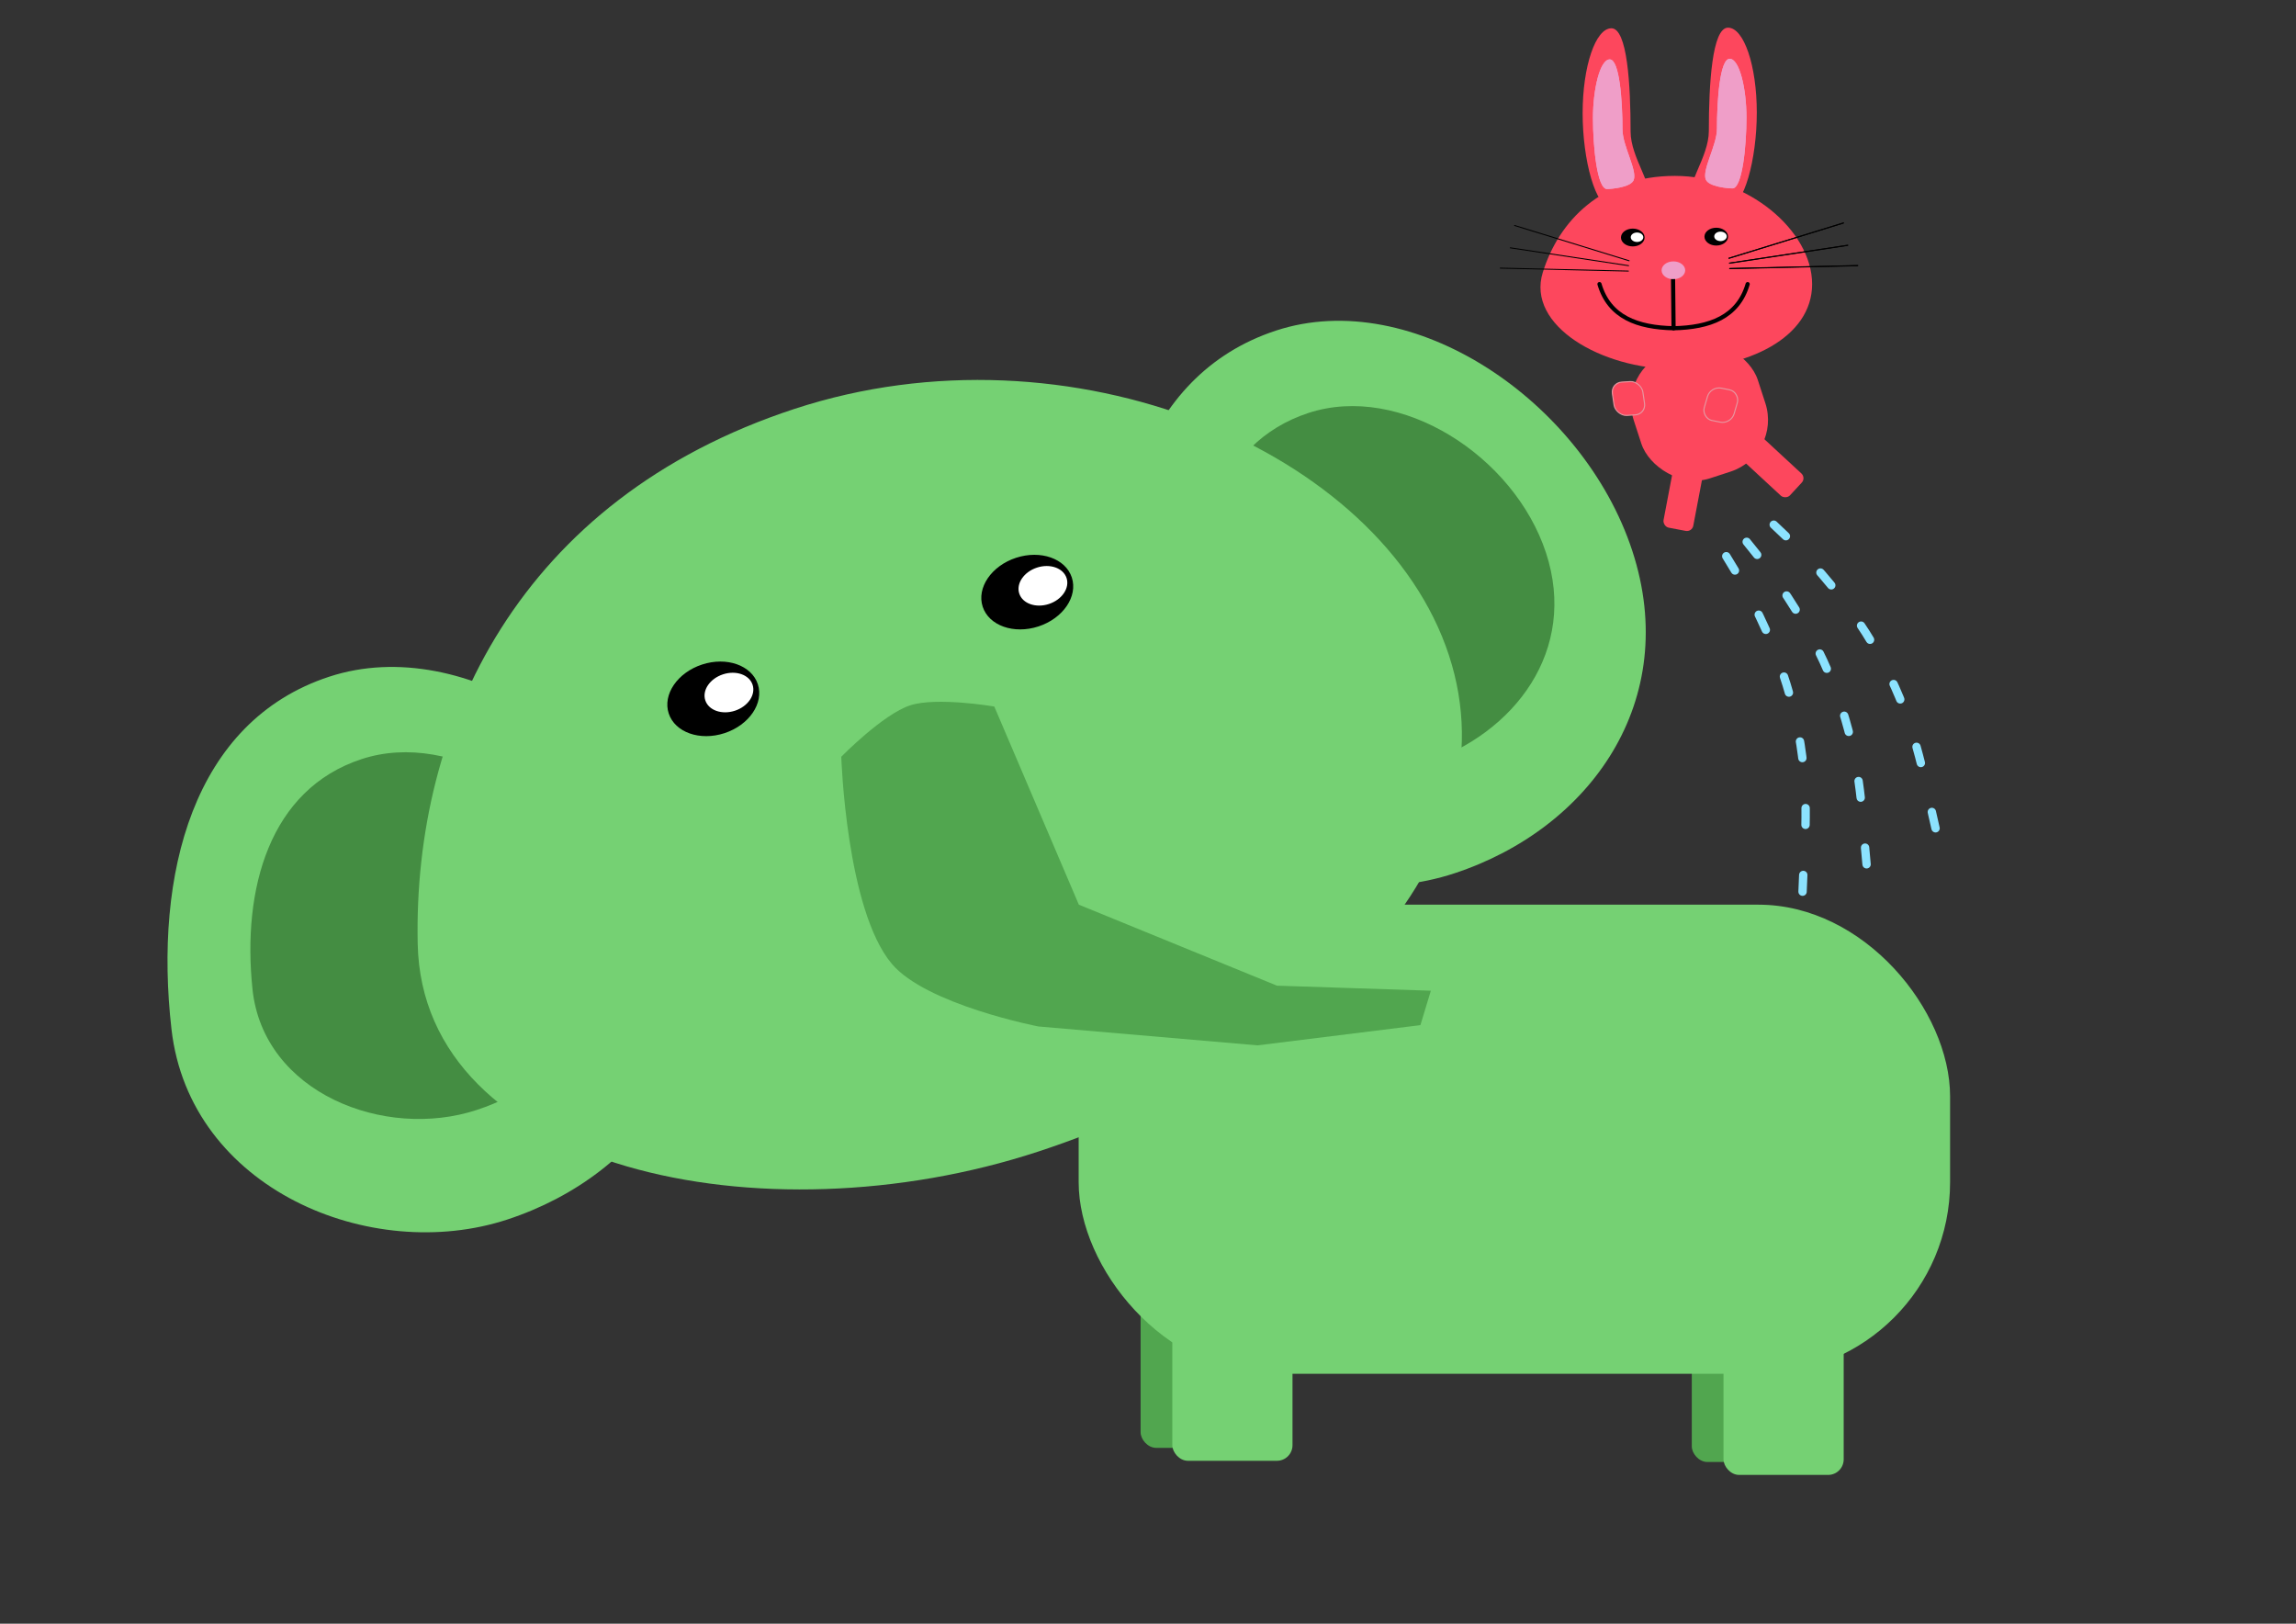 <?xml version="1.0" encoding="UTF-8" standalone="no"?>
<!-- Created with Inkscape (http://www.inkscape.org/) -->

<svg
   width="297mm"
   height="210mm"
   viewBox="0 0 297 210"
   version="1.1"
   id="svg5"
   inkscape:version="1.1 (c68e22c387, 2021-05-23)"
   sodipodi:docname="kuniklo-saltas-sur-elefanto.svg"
   xmlns:inkscape="http://www.inkscape.org/namespaces/inkscape"
   xmlns:sodipodi="http://sodipodi.sourceforge.net/DTD/sodipodi-0.dtd"
   xmlns="http://www.w3.org/2000/svg"
   xmlns:svg="http://www.w3.org/2000/svg">
  <rect x="0" y="0" width="297" height="210" fill="#333333" stroke="none"/>
  <sodipodi:namedview
     id="namedview7"
     pagecolor="#ffffff"
     bordercolor="#666666"
     borderopacity="1.0"
     inkscape:pageshadow="2"
     inkscape:pageopacity="0.0"
     inkscape:pagecheckerboard="0"
     inkscape:document-units="mm"
     showgrid="false"
     inkscape:zoom="0.47794262"
     inkscape:cx="-1.0461507"
     inkscape:cy="664.30569"
     inkscape:window-width="1920"
     inkscape:window-height="1051"
     inkscape:window-x="-9"
     inkscape:window-y="-9"
     inkscape:window-maximized="1"
     inkscape:current-layer="layer1" />
  <defs
     id="defs2" />
  <g
     inkscape:label="Layer 1"
     inkscape:groupmode="layer"
     id="layer1">
    <g
       id="g3047"
       transform="matrix(0.869,0,0,0.869,15.137,-10.556)">
      <path
         id="path962"
         style="fill:#fd475d;fill-opacity:1;stroke-width:1.367;stroke-linecap:round;stroke-linejoin:round;stroke-miterlimit:10;paint-order:markers fill stroke"
         d="m 252.325,54.437 c 0,7.937 -9.572,12.633 -20.431,12.633 -10.859,0 -22.129,-6.434 -19.662,-14.372 2.388,-7.684 8.803,-14.372 19.662,-14.372 10.859,0 20.431,8.174 20.431,16.111 z"
         sodipodi:nodetypes="sssss" />
      <path
         id="path2328"
         style="fill:#fd475d;fill-opacity:1;stroke-width:1.034;stroke-linecap:round;stroke-linejoin:round;stroke-miterlimit:10;paint-order:markers fill stroke"
         d="m 225.304,31.735 c 0,3.963 3.665,8.233 2.697,10.549 -0.736,1.761 -4.531,0.802 -5.552,0.802 -2.366,-3e-6 -4.284,-7.12 -4.284,-14.097 0,-6.977 1.918,-12.633 4.284,-12.633 2.366,-2e-6 2.856,8.402 2.856,15.379 z"
         sodipodi:nodetypes="ssssss" />
      <path
         id="path2980"
         style="fill:#ef9ec8;fill-opacity:1;stroke-width:0.637;stroke-linecap:round;stroke-linejoin:round;stroke-miterlimit:10;paint-order:markers fill stroke"
         d="m 224.096,31.414 c 0,2.44 2.256,6.12 1.66,7.546 -0.453,1.084 -3.338,1.318 -3.967,1.318 -1.456,0 -2.088,-6.259 -2.088,-10.554 0,-4.294 1.043,-8.737 2.5,-8.737 1.456,-2e-6 1.895,6.133 1.895,10.427 z"
         sodipodi:nodetypes="sssscs" />
      <path
         id="path5574"
         style="fill:#ef9ec8;fill-opacity:1;stroke-width:0.637;stroke-linecap:round;stroke-linejoin:round;stroke-miterlimit:10;paint-order:markers fill stroke"
         d="m 224.096,31.414 c 0,2.44 2.256,6.12 1.66,7.546 -0.453,1.084 -3.338,1.318 -3.967,1.318 -1.456,0 -2.088,-6.259 -2.088,-10.554 0,-4.294 1.043,-8.737 2.5,-8.737 1.456,-2e-6 1.895,6.133 1.895,10.427 z"
         sodipodi:nodetypes="sssscs" />
      <path
         id="path5854"
         style="fill:#fd475d;fill-opacity:1;stroke-width:1.034;stroke-linecap:round;stroke-linejoin:round;stroke-miterlimit:10;paint-order:markers fill stroke"
         d="m 236.951,31.643 c 0,3.963 -3.665,8.233 -2.697,10.549 0.736,1.761 4.531,0.802 5.552,0.802 2.366,-3e-6 4.284,-7.12 4.284,-14.097 0,-6.977 -1.918,-12.633 -4.284,-12.633 -2.366,-3e-6 -2.856,8.402 -2.856,15.379 z"
         sodipodi:nodetypes="ssssss" />
      <path
         id="path5856"
         style="fill:#ef9ec8;fill-opacity:1;stroke-width:0.637;stroke-linecap:round;stroke-linejoin:round;stroke-miterlimit:10;paint-order:markers fill stroke"
         d="m 238.159,31.323 c 0,2.44 -2.256,6.12 -1.66,7.546 0.453,1.084 3.338,1.318 3.967,1.318 1.456,-4e-6 2.088,-6.259 2.088,-10.554 0,-4.294 -1.043,-8.737 -2.5,-8.737 -1.456,-2e-6 -1.895,6.133 -1.895,10.427 z"
         sodipodi:nodetypes="sssscs" />
      <path
         id="path5858"
         style="fill:#ef9ec8;fill-opacity:1;stroke-width:0.637;stroke-linecap:round;stroke-linejoin:round;stroke-miterlimit:10;paint-order:markers fill stroke"
         d="m 238.159,31.323 c 0,2.44 -2.256,6.12 -1.66,7.546 0.453,1.084 3.338,1.318 3.967,1.318 1.456,-4e-6 2.088,-6.259 2.088,-10.554 0,-4.294 -1.043,-8.737 -2.5,-8.737 -1.456,-2e-6 -1.895,6.133 -1.895,10.427 z"
         sodipodi:nodetypes="sssscs" />
      <ellipse
         style="fill:#ef9ec8;fill-opacity:1;stroke-width:1.034;stroke-linecap:round;stroke-linejoin:round;stroke-miterlimit:10;paint-order:markers fill stroke"
         id="path5884"
         cx="231.675"
         cy="52.377"
         rx="1.757"
         ry="1.327" />
      <path
         style="fill:none;stroke:#000000;stroke-width:0.62;stroke-linecap:butt;stroke-linejoin:round;stroke-miterlimit:4;stroke-dasharray:none;stroke-opacity:1"
         d="m 231.624,53.685 0.078,7.314"
         id="path5999" />
      <g
         id="g6128"
         transform="matrix(0.638,0,0,0.531,204.983,8.667)">
        <ellipse
           style="fill:#000000;fill-opacity:1;stroke-width:1.777;stroke-linecap:round;stroke-linejoin:round;stroke-miterlimit:10;paint-order:markers fill stroke"
           id="ellipse6081"
           cx="32.361"
           cy="73.125"
           rx="2.756"
           ry="2.498" />
        <ellipse
           style="fill:#ffffff;fill-opacity:1;stroke-width:0.943;stroke-linecap:round;stroke-linejoin:round;stroke-miterlimit:10;paint-order:markers fill stroke"
           id="ellipse6101"
           cx="33.351"
           cy="73.048"
           rx="1.463"
           ry="1.325" />
      </g>
      <g
         id="g6134"
         transform="matrix(0.638,0,0,0.531,217.41,8.537)">
        <ellipse
           style="fill:#000000;fill-opacity:1;stroke-width:1.777;stroke-linecap:round;stroke-linejoin:round;stroke-miterlimit:10;paint-order:markers fill stroke"
           id="ellipse6130"
           cx="32.361"
           cy="73.125"
           rx="2.756"
           ry="2.498" />
        <ellipse
           style="fill:#ffffff;fill-opacity:1;stroke-width:0.943;stroke-linecap:round;stroke-linejoin:round;stroke-miterlimit:10;paint-order:markers fill stroke"
           id="ellipse6132"
           cx="33.351"
           cy="73.048"
           rx="1.463"
           ry="1.325" />
      </g>
      <path
         style="fill:none;stroke:#000000;stroke-width:0.62;stroke-linecap:round;stroke-linejoin:round;stroke-miterlimit:4;stroke-dasharray:none;stroke-opacity:1;paint-order:normal"
         d="m 231.702,61 c 5.367,-0.113 9.582,-1.643 11.029,-6.57"
         id="path6169"
         sodipodi:nodetypes="cc" />
      <path
         style="fill:none;stroke:#000000;stroke-width:0.62;stroke-linecap:round;stroke-linejoin:round;stroke-miterlimit:4;stroke-dasharray:none;stroke-opacity:1"
         d="M 231.702,61 C 226.334,60.886 222.12,59.357 220.672,54.43"
         id="path6228"
         sodipodi:nodetypes="cc" />
      <path
         style="fill:none;stroke:#000000;stroke-width:0.154;stroke-linecap:round;stroke-linejoin:miter;stroke-miterlimit:4;stroke-dasharray:none;stroke-opacity:1"
         d="m 240.023,51.324 17.575,-2.655"
         id="path6939"
         sodipodi:nodetypes="cc" />
      <path
         style="fill:none;stroke:#000000;stroke-width:0.154;stroke-linecap:round;stroke-linejoin:miter;stroke-miterlimit:4;stroke-dasharray:none;stroke-opacity:1"
         d="m 240.051,52.132 19.035,-0.441"
         id="path7988"
         sodipodi:nodetypes="cc" />
      <path
         style="fill:none;stroke:#000000;stroke-width:0.154;stroke-linecap:round;stroke-linejoin:miter;stroke-miterlimit:4;stroke-dasharray:none;stroke-opacity:1"
         d="m 239.942,50.594 17.018,-5.247"
         id="path8279"
         sodipodi:nodetypes="cc" />
      <g
         id="g8678"
         transform="matrix(0.638,0,0,0.531,204.983,8.667)">
        <path
           style="fill:none;stroke:#000000;stroke-width:0.265;stroke-linecap:round;stroke-linejoin:miter;stroke-miterlimit:4;stroke-dasharray:none;stroke-opacity:1"
           d="M 54.955,80.28 82.519,75.284"
           id="path8669"
           sodipodi:nodetypes="cc" />
        <path
           style="fill:none;stroke:#000000;stroke-width:0.265;stroke-linecap:round;stroke-linejoin:miter;stroke-miterlimit:4;stroke-dasharray:none;stroke-opacity:1"
           d="M 55,81.799 84.854,80.97"
           id="path8671"
           sodipodi:nodetypes="cc" />
        <path
           style="fill:none;stroke:#000000;stroke-width:0.265;stroke-linecap:round;stroke-linejoin:miter;stroke-miterlimit:4;stroke-dasharray:none;stroke-opacity:1"
           d="M 54.829,78.906 81.519,69.031"
           id="path8673"
           sodipodi:nodetypes="cc" />
      </g>
      <g
         id="g8686"
         transform="matrix(-0.638,0,0,0.531,260.055,9.056)">
        <path
           style="fill:none;stroke:#000000;stroke-width:0.265;stroke-linecap:round;stroke-linejoin:miter;stroke-miterlimit:4;stroke-dasharray:none;stroke-opacity:1"
           d="M 54.955,80.28 82.519,75.284"
           id="path8680"
           sodipodi:nodetypes="cc" />
        <path
           style="fill:none;stroke:#000000;stroke-width:0.265;stroke-linecap:round;stroke-linejoin:miter;stroke-miterlimit:4;stroke-dasharray:none;stroke-opacity:1"
           d="M 55,81.799 84.854,80.97"
           id="path8682"
           sodipodi:nodetypes="cc" />
        <path
           style="fill:none;stroke:#000000;stroke-width:0.265;stroke-linecap:round;stroke-linejoin:miter;stroke-miterlimit:4;stroke-dasharray:none;stroke-opacity:1"
           d="M 54.829,78.906 81.519,69.031"
           id="path8684"
           sodipodi:nodetypes="cc" />
      </g>
      <rect
         style="fill:#fd475d;fill-opacity:1;stroke-width:0.154;stroke-linecap:round;stroke-linejoin:round;stroke-miterlimit:4;stroke-dasharray:none;paint-order:normal"
         id="rect13790"
         width="19.418"
         height="19.807"
         x="191.554"
         y="132.846"
         ry="8.091"
         transform="rotate(-18.035)" />
      <rect
         style="fill:#fd475d;fill-opacity:1;stroke-width:0.053;stroke-linecap:round;stroke-linejoin:round;stroke-miterlimit:4;stroke-dasharray:none;paint-order:normal"
         id="rect14053"
         width="4.505"
         height="10.149"
         x="242.882"
         y="35.811"
         ry="0.962"
         transform="rotate(10.761)" />
      <rect
         style="fill:#fd475d;fill-opacity:1;stroke-width:0.053;stroke-linecap:round;stroke-linejoin:round;stroke-miterlimit:4;stroke-dasharray:none;paint-order:normal"
         id="rect14154"
         width="4.505"
         height="10.149"
         x="105.134"
         y="230.958"
         ry="0.962"
         transform="rotate(-47.224)" />
      <rect
         style="fill:#fd475d;fill-opacity:1;stroke:#e797a1;stroke-width:0.16;stroke-linecap:round;stroke-linejoin:round;stroke-miterlimit:4;stroke-dasharray:none;stroke-opacity:1;paint-order:normal"
         id="rect14156"
         width="4.539"
         height="5.008"
         x="248.069"
         y="21.068"
         ry="1.633"
         transform="matrix(0.98,0.199,-0.28,0.96,0,0)" />
      <rect
         style="fill:#fd475d;fill-opacity:1;stroke:#e797a1;stroke-width:0.16;stroke-linecap:round;stroke-linejoin:round;stroke-miterlimit:4;stroke-dasharray:none;stroke-opacity:1;paint-order:normal"
         id="rect17587"
         width="4.537"
         height="5.012"
         x="210.594"
         y="82.873"
         ry="1.634"
         transform="matrix(0.998,-0.061,0.147,0.989,0,0)" />
    </g>
    <rect
       style="fill:#51a64f;fill-opacity:1;stroke-width:0.143;stroke-linecap:round;stroke-linejoin:round;stroke-miterlimit:4;stroke-dasharray:none;paint-order:normal"
       id="rect38988"
       width="15.547"
       height="21.258"
       x="147.544"
       y="166"
       ry="2.015" />
    <rect
       style="fill:#51a64f;fill-opacity:1;stroke-width:0.143;stroke-linecap:round;stroke-linejoin:round;stroke-miterlimit:4;stroke-dasharray:none;paint-order:normal"
       id="rect38990"
       width="15.547"
       height="21.258"
       x="218.843"
       y="167.827"
       ry="2.015" />
    <rect
       style="fill:#75d173;fill-opacity:1;stroke-width:0.65;stroke-linecap:round;stroke-linejoin:round;stroke-miterlimit:4;stroke-dasharray:none;paint-order:normal"
       id="rect946"
       width="112.723"
       height="60.674"
       x="139.531"
       y="117.006"
       ry="24.785" />
    <rect
       style="fill:#75d173;fill-opacity:1;stroke-width:0.143;stroke-linecap:round;stroke-linejoin:round;stroke-miterlimit:4;stroke-dasharray:none;paint-order:normal"
       id="rect948"
       width="15.547"
       height="21.258"
       x="151.645"
       y="167.672"
       ry="2.015" />
    <rect
       style="fill:#75d173;fill-opacity:1;stroke-width:0.143;stroke-linecap:round;stroke-linejoin:round;stroke-miterlimit:4;stroke-dasharray:none;paint-order:normal"
       id="rect950"
       width="15.547"
       height="21.258"
       x="222.944"
       y="169.499"
       ry="2.015" />
    <g
       id="g989"
       transform="matrix(0.826,-0.271,0.271,0.826,-9.339,82.632)">
      <g
         id="g23496"
         transform="matrix(0.682,0,0,0.579,-27.932,65.844)">
        <path
           id="path23492"
           style="fill:#75d173;fill-opacity:1;stroke-width:5.244;stroke-linecap:round;stroke-linejoin:round;stroke-miterlimit:10;paint-order:markers fill stroke"
           d="m 180.47,9.949 c 0,40.538 -27.583,64.517 -58.875,64.517 -31.292,0 -63.768,-32.862 -56.66,-73.4 6.882,-39.243 25.367,-73.4 56.66,-73.4 31.292,0 58.875,41.745 58.875,82.283 z"
           sodipodi:nodetypes="sssss" />
        <path
           id="path23494"
           style="fill:#448d42;fill-opacity:1;stroke-width:3.464;stroke-linecap:round;stroke-linejoin:round;stroke-miterlimit:10;paint-order:markers fill stroke"
           d="m 162.444,3.563 c 0,26.202 -18.622,41.702 -39.748,41.702 -21.126,0 -43.052,-21.241 -38.252,-47.443 4.646,-25.365 17.126,-47.443 38.252,-47.443 21.126,0 39.748,26.983 39.748,53.185 z"
           sodipodi:nodetypes="sssss" />
      </g>
      <g
         id="g23490"
         transform="matrix(0.682,0,0,0.579,121.996,60.835)">
        <path
           id="path2378"
           style="fill:#75d173;fill-opacity:1;stroke-width:5.244;stroke-linecap:round;stroke-linejoin:round;stroke-miterlimit:10;paint-order:markers fill stroke"
           d="m 180.47,9.949 c 0,40.538 -27.583,64.517 -58.875,64.517 -31.292,0 -63.768,-32.862 -56.66,-73.4 6.882,-39.243 25.367,-73.4 56.66,-73.4 31.292,0 58.875,41.745 58.875,82.283 z"
           sodipodi:nodetypes="sssss" />
        <path
           id="path22766"
           style="fill:#448d42;fill-opacity:1;stroke-width:3.464;stroke-linecap:round;stroke-linejoin:round;stroke-miterlimit:10;paint-order:markers fill stroke"
           d="m 162.444,3.563 c 0,26.202 -18.622,41.702 -39.748,41.702 -21.126,0 -43.052,-21.241 -38.252,-47.443 4.646,-25.365 17.126,-47.443 38.252,-47.443 21.126,0 39.748,26.983 39.748,53.185 z"
           sodipodi:nodetypes="sssss" />
      </g>
      <path
         id="path890"
         style="fill:#75d173;fill-opacity:1;stroke-width:5.478;stroke-linecap:round;stroke-linejoin:round;stroke-miterlimit:10;paint-order:markers fill stroke"
         d="m 214.307,72.872 c 0,32.114 -38.005,51.11 -81.12,51.11 -43.115,0 -87.861,-26.033 -78.067,-58.147 9.482,-31.088 34.952,-58.147 78.067,-58.147 43.115,0 81.12,33.07 81.12,65.184 z"
         sodipodi:nodetypes="sssss" />
      <g
         id="g912"
         transform="matrix(2.532,0,0,2.15,26.337,-112.309)">
        <ellipse
           style="fill:#000000;fill-opacity:1;stroke-width:1.777;stroke-linecap:round;stroke-linejoin:round;stroke-miterlimit:10;paint-order:markers fill stroke"
           id="ellipse908"
           cx="32.361"
           cy="73.125"
           rx="2.756"
           ry="2.498" />
        <ellipse
           style="fill:#ffffff;fill-opacity:1;stroke-width:0.943;stroke-linecap:round;stroke-linejoin:round;stroke-miterlimit:10;paint-order:markers fill stroke"
           id="ellipse910"
           cx="33.351"
           cy="73.048"
           rx="1.463"
           ry="1.325" />
      </g>
      <g
         id="g918"
         transform="matrix(2.532,0,0,2.15,75.679,-112.833)">
        <ellipse
           style="fill:#000000;fill-opacity:1;stroke-width:1.777;stroke-linecap:round;stroke-linejoin:round;stroke-miterlimit:10;paint-order:markers fill stroke"
           id="ellipse914"
           cx="32.361"
           cy="73.125"
           rx="2.756"
           ry="2.498" />
        <ellipse
           style="fill:#ffffff;fill-opacity:1;stroke-width:0.943;stroke-linecap:round;stroke-linejoin:round;stroke-miterlimit:10;paint-order:markers fill stroke"
           id="ellipse916"
           cx="33.351"
           cy="73.048"
           rx="1.463"
           ry="1.325" />
      </g>
      <path
         style="fill:#51a64f;fill-opacity:1;stroke:none;stroke-width:0.476px;stroke-linecap:butt;stroke-linejoin:miter;stroke-opacity:1"
         d="m 123.686,59.031 c 0,0 7.877,-4.087 12.136,-4.07 4.161,0.016 11.828,4.07 11.828,4.07 l 2.765,31.933 24.257,20.639 21.521,7.85 -3.072,4.383 -23.964,-4.696 -30.109,-12.836 c 0,0 -14.837,-8.263 -17.819,-15.653 -3.946,-9.778 2.458,-31.62 2.458,-31.62 z"
         id="path23611"
         sodipodi:nodetypes="cacccccccsc" />
    </g>
    <g
       id="g1139"
       transform="matrix(0.837,0,0,0.837,39.394,2.583)">
      <path
         style="fill:none;stroke:#000000;stroke-width:0.171px;stroke-linecap:butt;stroke-linejoin:miter;stroke-opacity:1"
         d="M 221.807,86.183 Z"
         id="path911" />
      <path
         style="fill:none;stroke:#8ce2fe;stroke-width:1.293;stroke-linecap:round;stroke-linejoin:miter;stroke-miterlimit:4;stroke-dasharray:2.585, 7.755;stroke-dashoffset:0;stroke-opacity:1"
         d="m 222.88,80.637 c 19.542,23.63 17.179,41.034 18.782,51.875"
         id="path913"
         sodipodi:nodetypes="cc" />
      <path
         style="fill:none;stroke:#8ce2fe;stroke-width:1.293;stroke-linecap:round;stroke-linejoin:miter;stroke-miterlimit:4;stroke-dasharray:2.585, 7.755;stroke-dashoffset:0;stroke-opacity:1"
         d="m 219.722,82.859 c 16.253,26.002 11.614,42.942 11.774,53.9"
         id="path5855"
         sodipodi:nodetypes="cc" />
      <path
         style="fill:none;stroke:#8ce2fe;stroke-width:1.293;stroke-linecap:round;stroke-linejoin:miter;stroke-miterlimit:4;stroke-dasharray:2.585, 7.755;stroke-dashoffset:0;stroke-opacity:1"
         d="m 227.06,77.987 c 22.519,20.813 22.498,38.377 25.533,48.907"
         id="path5857"
         sodipodi:nodetypes="cc" />
    </g>
  </g>
</svg>
